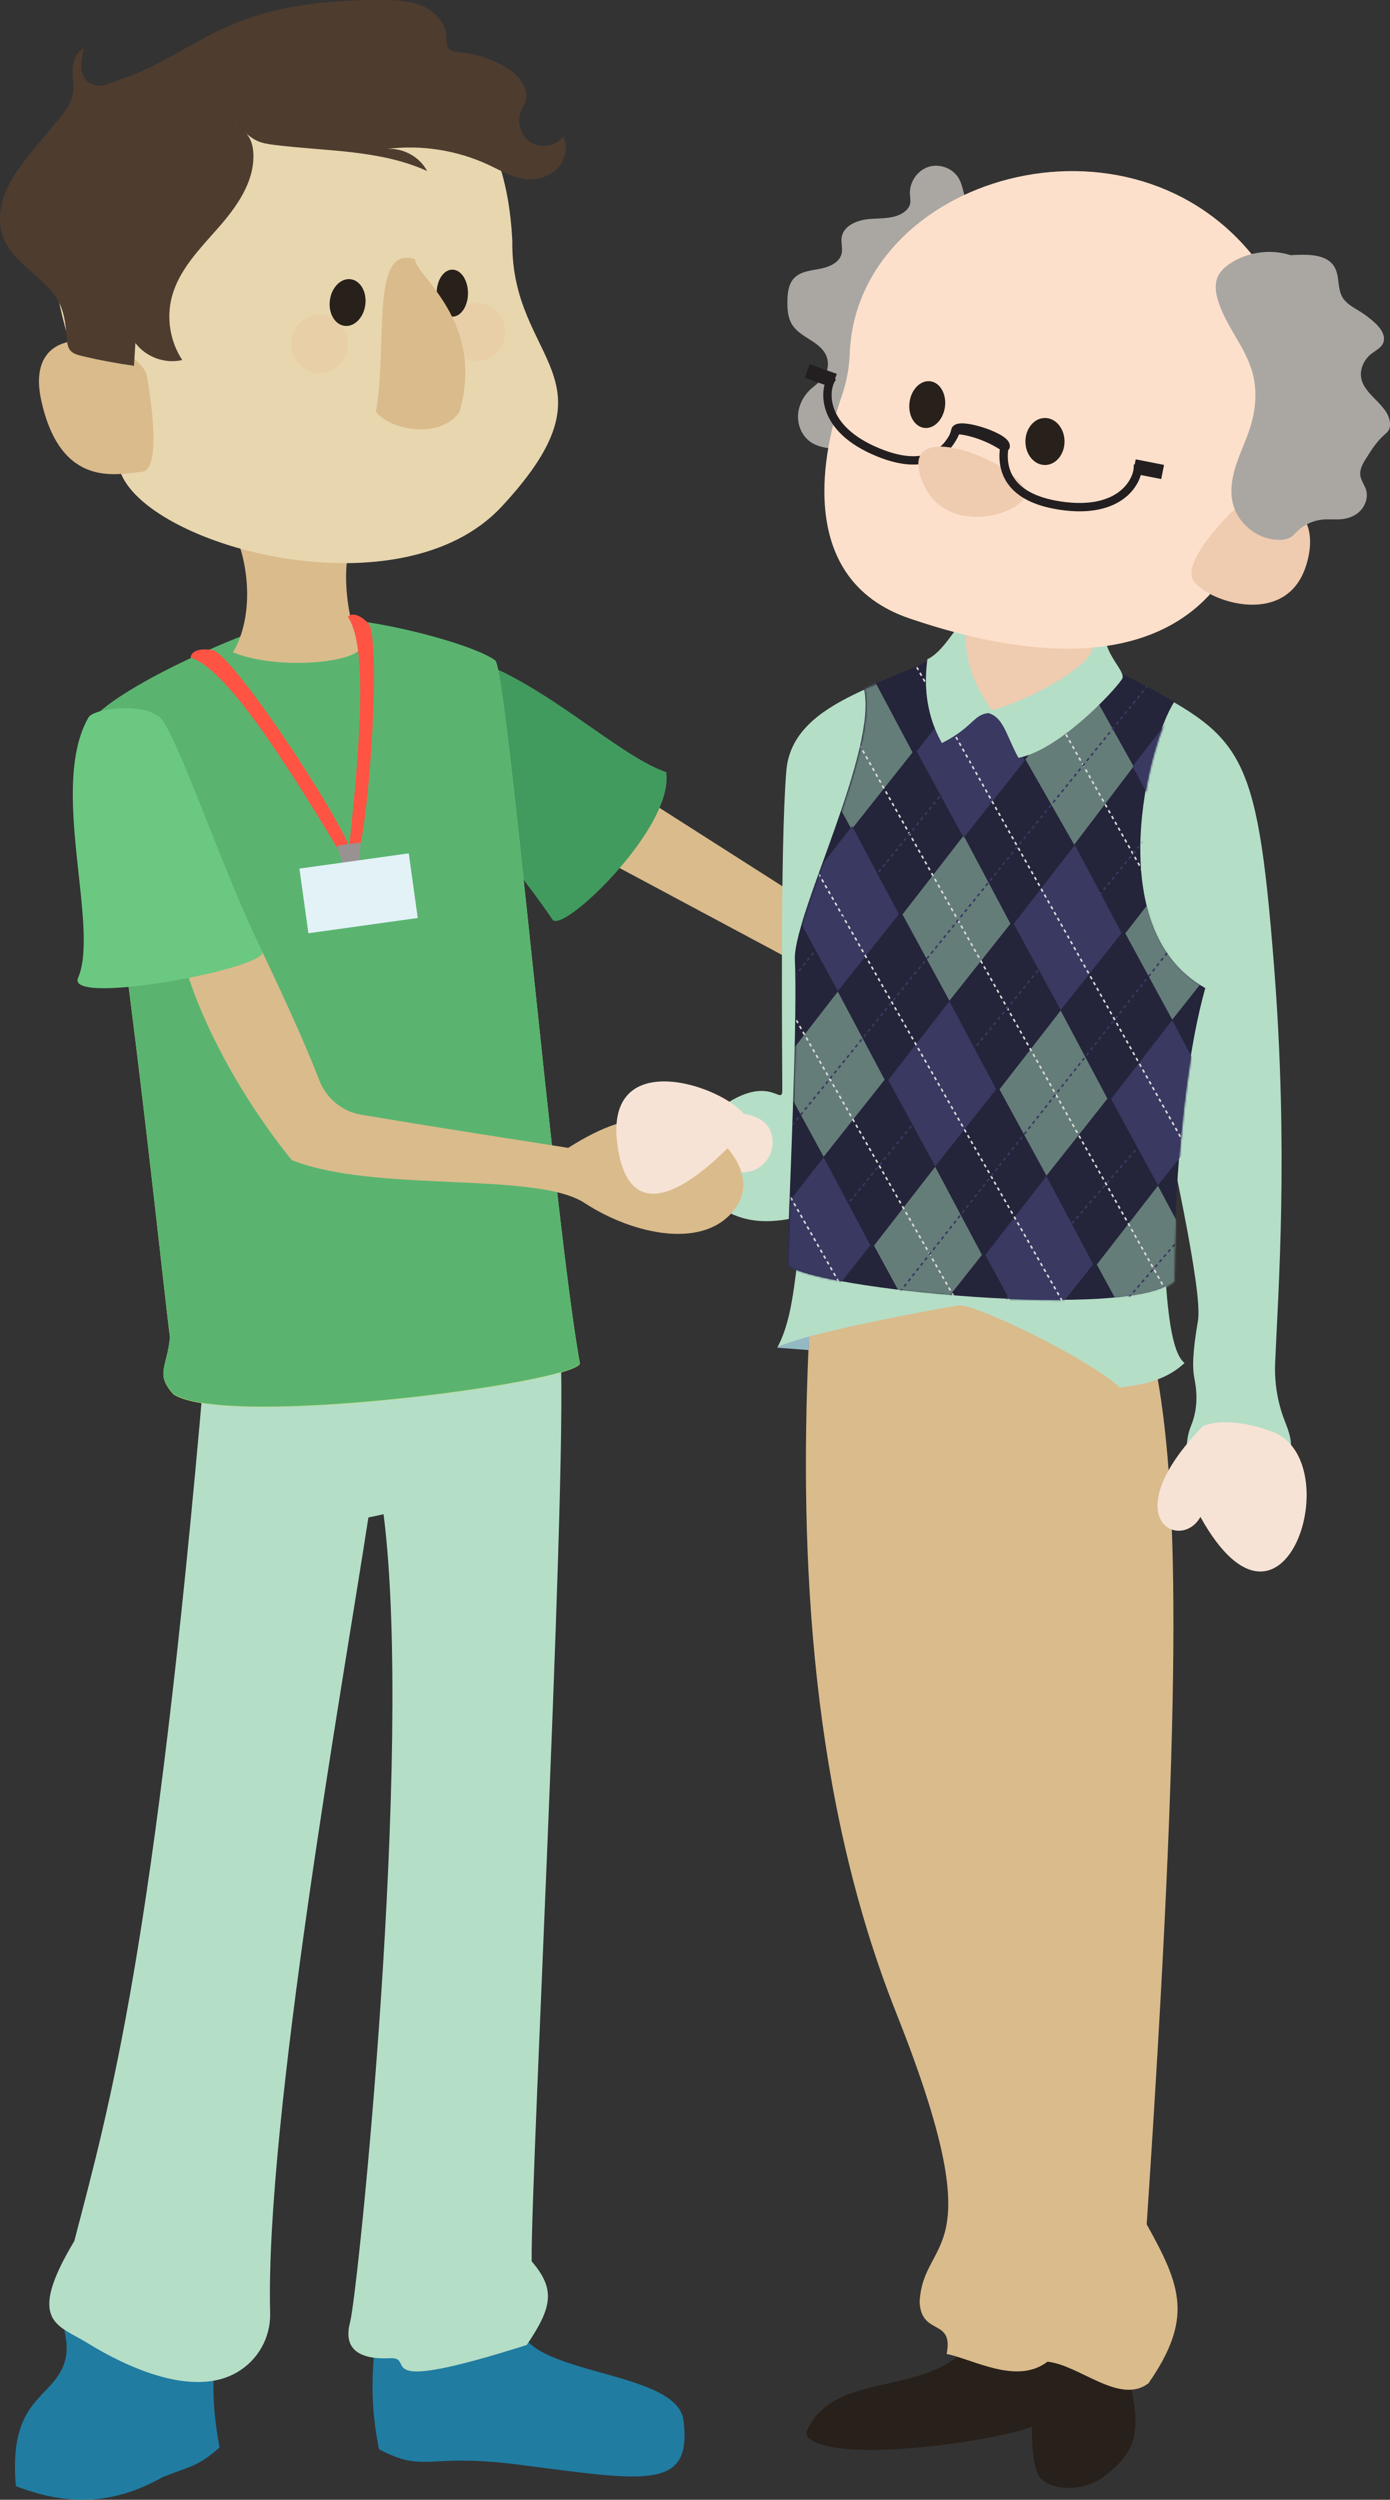 <svg width="831" height="1494" viewBox="0 0 831 1494" fill="none" xmlns="http://www.w3.org/2000/svg">
<rect x="0" y="0" width="831" height="1494" fill="#333333" stroke="none"/>
<g clip-path="url(#clip0_594_1299)">
<path d="M310.591 1388.88C312.406 1420.11 404.739 1415.81 408.621 1446.53C414.023 1489.11 385.285 1482.61 309.494 1472.94C255.183 1465.98 254.001 1478.34 226.529 1463.79C219.524 1427.71 224.377 1411.54 223.828 1395.38C223.279 1379.22 255.056 1378.67 260.458 1389.98C265.859 1401.29 305.738 1304.87 310.549 1388.88H310.591Z" fill="#207CA1"/>
<path d="M99.972 1403.44C108.412 1361.33 27.81 1335.84 39.246 1396.9C40.217 1401.96 40.09 1407.28 38.486 1412.18C31.397 1433.87 4.769 1433.07 9.495 1485.86C40.217 1497.71 67.689 1497.16 97.313 1480.45C113.476 1474 118.877 1474 131.242 1462.69C124.785 1428.21 127.992 1407.2 132.339 1392.13C136.686 1377.07 118.877 1375.42 100.014 1403.44H99.972Z" fill="#207CA1"/>
<path d="M384.612 476.666L534.958 572.525L516.976 597.165L351.042 508.425L384.612 476.666Z" fill="#DABB8C"/>
<path d="M259.606 390.325C307.391 390.049 365.639 450.697 398.253 461.418C403.57 493.845 336.371 558.539 330.287 549.589C301.999 507.626 241.611 440.828 238.574 427.667C235.537 414.506 253.159 390.415 259.614 390.366L259.606 390.325Z" fill="#419B5F"/>
<path d="M673.497 404.457C742.486 440.473 751.177 444.213 761.637 576.898C770.419 688.468 764.105 772.206 762.342 814.391C761.832 826.286 763.733 838.192 768.105 849.311C772.478 860.429 773.833 866.624 767.37 876.635C742.412 885.556 717.261 876.14 709.348 867.084C709.44 861.336 710.172 856.651 712.24 851.643C715.77 842.936 715.977 833.388 714.127 824.194C712.796 817.662 712.853 808.991 716.189 789.31C722.158 754.253 641.438 453.936 652.649 429.682C663.86 405.428 673.539 404.46 673.539 404.46L673.497 404.457Z" fill="#B5DEC7"/>
<path d="M584.215 1394.62C561.301 1435.01 500.068 1414.29 482.64 1452.27C481.88 1453.95 482.26 1456.11 483.611 1457.2C504.373 1474.25 613.206 1455.73 620.296 1448.47C628.947 1402.13 624.01 1388.84 624.01 1388.84L581.472 1388.46L584.257 1394.58L584.215 1394.62Z" fill="#28201A"/>
<path d="M623.419 1395.34C631.31 1386.01 669.459 1374.24 671.189 1393.19C675.451 1440.2 692.036 1458.51 656.841 1482.27C642.493 1490.16 625.36 1487.21 620.929 1479.4C615.19 1469.36 615.19 1432.35 623.461 1395.38L623.419 1395.34Z" fill="#28201A"/>
<path d="M535.77 1202.96C595.018 1352.09 551.932 1334.78 549.78 1375.84C550.835 1396.35 570.289 1385.25 565.943 1406.86C582.105 1410.11 607.931 1425.51 626.246 1411.46C645.658 1413.61 669.375 1437.41 686.592 1424.41C713.558 1385.51 706.004 1366.1 685.537 1329.38C706.257 1019.22 705.118 897.607 691.909 822.831C683.343 826.038 674.903 826.882 669.375 827.515C649.963 809.707 583.709 777.847 573.454 778.354C563.495 779.957 516.906 788.397 487.282 796.119C486.058 796.457 484.919 796.752 483.779 797.048C483.653 799.748 483.526 802.449 483.4 805.192C477.787 932.421 485.13 1075.56 535.77 1202.96Z" fill="#DABB8C"/>
<path d="M483.779 798.778C484.919 798.482 486.058 798.187 487.282 797.849C516.906 790.127 563.495 781.729 573.454 780.126C583.709 779.62 649.963 811.395 669.374 829.161C674.903 828.528 683.343 827.684 691.909 824.477C687.098 797.301 680.684 776.328 673.13 754.722C671.231 749.279 669.248 743.793 667.222 738.138C667.222 738.138 540.876 734.889 487.788 743.413C487.62 743.455 487.451 743.455 487.282 743.498C485.974 760.461 484.834 777.847 483.948 795.571C483.948 796.626 483.864 797.723 483.779 798.778Z" fill="#DABB8C"/>
<path d="M464.663 805.445L483.4 806.88C483.526 804.179 483.653 801.479 483.779 798.778C484.919 798.482 486.058 798.187 487.282 797.849L487.198 793.883L483.948 795.571L466.646 804.432L466.266 804.601L464.663 805.445Z" fill="#93B9C5"/>
<path d="M464.663 805.445C465.127 805.192 465.676 804.897 466.267 804.601L466.646 804.432C470.444 802.702 476.437 800.803 483.779 798.778C484.919 798.482 486.058 798.187 487.282 797.849C516.906 790.127 563.495 781.729 573.454 780.126C583.709 779.62 649.963 811.395 669.375 829.161C674.903 828.528 683.343 827.684 691.909 824.477C697.522 822.409 703.219 819.286 708.156 814.602C700.054 808.146 697.902 781.223 696.298 756.959C696.298 756.959 689.124 756.115 673.13 754.722C644.012 752.191 585.608 747.844 487.788 743.413C484.792 743.244 481.754 743.118 478.673 742.991C474.875 760.208 474.875 786.625 464.663 805.445Z" fill="#B5DEC7"/>
<path d="M574 384C540.071 409.361 473.902 415.691 470.104 460.633C466.306 505.574 467.699 637.698 467.699 651.286C467.699 664.874 456.389 627.233 403.048 688.379C425.667 729.143 448.835 735.43 482.257 726.02C515.68 716.61 567.375 407.251 567.375 407.251L574 384Z" fill="#B5DEC7"/>
<path d="M702 419.5C686.555 443.216 657.559 555.503 720.563 590.527C701.7 657.876 701.7 765.609 701.7 765.609C677.983 789.325 485.678 770.462 470.571 755.904C472.723 696.108 476.774 607.744 475.171 572.213C475.973 543.392 525 447.5 516.5 411.5C534.984 403.06 553.662 397.384 575.269 383.965C612.489 384.64 633.505 380.083 651.102 393.629C665 399.5 684 409 702 419.5Z" fill="#24243A"/>
<path d="M51.737 1399.98C64.692 1408 111.366 1435.47 141.707 1417.83C154.283 1410.53 161.879 1396.94 161.499 1382.43C158.461 1267.82 204.881 1006.86 220.241 906.933L229.314 904.992C247.376 1047.62 213.827 1371.37 209.311 1387.83C204.501 1405.64 217.203 1410.24 233.365 1409.39C249.528 1408.59 217.92 1432.22 314.896 1401.5C330.256 1378.88 332.155 1368.12 317.85 1351.5C317.048 1303.81 342.072 827.853 334.012 797.174C334.012 797.174 153.017 810.889 122.295 817.345C92.376 1165.61 65.452 1258.57 44.437 1339.34C15.319 1387.83 34.731 1389.47 51.695 1399.98H51.737Z" fill="#B5DEC7"/>
<path d="M179.434 369.66C213.489 366.369 282.57 384.725 296.074 394.979C303.079 400.381 331.649 732.737 346.714 815.151C340.258 827.009 136.601 853.931 103.769 833.465C92.46 821.059 100.014 817.176 101.617 798.989C99.465 788.228 67.689 475.747 50.977 437.515C53.678 416.501 157.11 371.812 179.476 369.618L179.434 369.66Z" fill="#B9D870"/>
<path d="M179.457 369.39C213.512 366.098 282.593 384.454 296.097 394.709C303.102 400.11 331.671 732.466 346.737 814.88C340.28 826.738 136.624 853.661 103.792 833.195C92.483 820.788 100.036 816.906 101.64 798.718C99.488 787.958 67.711 475.477 51 437.245C53.701 416.23 157.133 371.542 179.499 369.347L179.457 369.39Z" fill="#5AB470"/>
<path d="M209.565 326.026C203.91 340.585 207.961 373.711 215.219 384.218C222.478 394.726 169.179 401.984 139.26 389.873C151.371 369.66 149.767 338.137 139.26 316.321C177.239 323.579 209.565 326.026 209.565 326.026Z" fill="#DABB8C"/>
<path d="M133.9 31.354C167.744 25.868 299.282 0.127 306.287 143.939C305.19 217.196 372.54 224.75 299.83 302.859C240.075 367.043 91.363 327.63 72.499 283.448C53.636 239.266 -39.541 59.331 133.9 31.354Z" fill="#E8D6AF"/>
<ellipse cx="191" cy="205.5" rx="17" ry="17.5" fill="#EBC099" fill-opacity="0.31"/>
<ellipse cx="285" cy="198.5" rx="17" ry="17.5" fill="#EBC099" fill-opacity="0.31"/>
<path d="M579.834 124.197C576 119.111 576.342 111.88 573.067 106.405C569.496 100.448 561.536 97.586 554.949 99.772C548.363 101.958 543.713 108.846 543.983 115.811C544.086 117.963 544.575 120.165 543.992 122.207C543.501 123.859 542.354 125.273 541.009 126.365C535.35 130.926 527.291 130.318 520.053 130.866C512.814 131.415 504.249 134.706 503.181 141.873C502.697 145.05 503.874 148.336 503.175 151.489C501.926 157.063 495.586 159.651 489.959 160.694C484.331 161.736 478.075 162.368 474.342 166.677C471.381 170.113 470.872 174.944 470.757 179.444C470.648 184.494 470.901 189.81 473.607 194.105C478.422 201.69 489.49 203.772 493.578 211.759C495.722 215.935 495.345 221.305 492.631 225.143C490.561 228.12 487.387 230.092 484.719 232.528C480.369 236.551 477.389 242.192 477.105 248.147C476.821 254.102 479.303 260.197 484.063 263.762C488.415 267.024 494.089 267.968 499.521 268.086C506.994 268.28 514.524 267.198 521.653 264.922C525.157 263.811 528.669 262.317 531.326 259.755C533.906 257.285 535.525 254.008 537.107 250.778C544.794 235.025 552.582 218.968 555.178 201.67C556.327 193.987 556.408 186.185 557.301 178.483C559.059 162.74 564.025 147.353 571.84 133.538C574.223 129.305 577.026 125.036 581.116 122.391" fill="#AAA7A3"/>
<path d="M760.412 855.584C806.747 872.463 767.965 997.076 717.663 906.602C705.805 927.786 665.588 907.699 719.098 852.377C735.598 845.54 760.412 855.626 760.412 855.626V855.584Z" fill="#F7E3D5"/>
<path d="M426.326 686.135C428.225 695.883 437.636 702.213 447.384 700.356C457.132 698.499 463.462 689.047 461.605 679.299C459.749 669.551 451.773 666.428 440.548 665.078C430.715 663.896 424.469 676.387 426.326 686.135Z" fill="#F7E3D5"/>
<path d="M270.417 189.261C265.243 189.261 261.048 182.97 261.048 175.209C261.048 167.448 265.243 161.157 270.417 161.157C275.591 161.157 279.785 167.448 279.785 175.209C279.785 182.97 275.591 189.261 270.417 189.261Z" fill="#28201A"/>
<path d="M205.943 194.745C200.099 193.963 196.195 187.093 197.224 179.401C198.254 171.709 203.826 166.107 209.67 166.889C215.515 167.67 219.418 174.54 218.389 182.232C217.36 189.925 211.788 195.526 205.943 194.745Z" fill="#28201A"/>
<path d="M248.093 154.911C248.093 164.406 290.462 191.919 274.679 246.144C263.538 262.644 233.365 257.285 224.757 246.144C231.931 204.494 221.17 146.302 248.093 154.911Z" fill="#DABB8C"/>
<path d="M140.61 72.877C142.889 75.198 145.041 77.688 147.404 79.84C145.927 77.899 144.155 76.168 142.383 74.523C141.792 73.974 141.201 73.425 140.61 72.877Z" fill="#28201A"/>
<path d="M87.565 223.484C78.576 201.92 12.871 186.476 24.729 239.646C36.587 292.816 70.685 283.11 84.695 282.013C98.706 280.916 87.565 223.484 87.565 223.484Z" fill="#DABB8C"/>
<path d="M140.399 72.666C139.808 72.075 139.217 71.485 138.584 70.936C138.162 70.556 137.74 70.219 137.318 69.839C138.373 70.767 139.386 71.738 140.399 72.666Z" fill="#28201A"/>
<path d="M2.11 142.378C8.609 158.667 28.654 166.136 35.912 182.087C38.824 188.459 39.372 195.59 39.963 202.553C40.174 204.958 40.47 207.448 41.947 209.347C43.635 211.373 46.377 212.132 48.952 212.765C59.248 215.213 69.63 217.154 80.095 218.631C80.391 214.116 80.686 209.558 80.939 205.001C87.227 213.44 98.748 217.618 108.96 215.171C101.702 204.199 99.381 190.062 102.757 177.361C107.019 161.283 119.299 148.877 130.271 136.386C141.243 123.937 151.877 109.21 151.497 92.626C151.413 89.25 150.864 85.79 149.303 82.793C148.755 81.739 148.121 80.768 147.404 79.84C145.041 77.687 142.889 75.198 140.61 72.877C141.201 73.425 141.792 73.974 142.382 74.522C144.155 76.168 145.927 77.898 147.404 79.84C149.261 81.528 151.202 83.004 153.481 84.059C156.73 85.621 160.359 86.127 163.904 86.591C194.752 90.474 227.077 89.376 255.351 102.205C250.836 93.596 240.835 88.237 231.171 89.039C251.891 86.38 273.328 89.756 292.276 98.618C299.619 102.036 306.793 106.382 314.853 107.1C321.605 107.691 328.737 105.454 333.379 100.517C337.979 95.58 339.709 87.857 336.839 81.696C332.535 87.14 324.179 88.828 318.103 85.536C311.984 82.203 308.903 74.269 311.097 67.686C311.984 65.112 313.545 62.791 314.262 60.133C316.541 51.398 308.565 43.338 300.59 39.076C292.361 34.687 283.245 31.944 273.962 31.1C272.02 30.931 269.826 30.72 268.433 29.328C266.619 27.471 266.999 24.475 266.914 21.901C266.577 13.799 260.247 6.963 252.862 3.671C245.477 0.422 237.163 0.084 229.061 -0C197.453 -0.253 165.212 2.996 136.263 15.698C114.699 25.192 95.414 39.793 73.006 47.093L61.823 51.145C61.823 51.145 62.076 51.187 62.203 51.187C58.742 51.355 55.282 50.934 52.581 48.866C46.968 44.477 48.361 35.7 50.302 28.821C45.491 30.847 43.55 36.67 43.423 41.861C43.339 47.093 44.436 52.368 43.255 57.432C42.031 62.749 38.444 67.18 34.984 71.358C30.384 76.886 25.826 82.414 21.226 87.942C14.77 95.749 8.271 103.682 4.093 112.923C-0.085 122.123 -1.646 133.01 2.11 142.378Z" fill="#4E3C2F"/>
<path d="M140.61 72.877C142.889 75.198 145.041 77.688 147.404 79.84C145.927 77.899 144.155 76.168 142.383 74.523C141.792 73.974 141.201 73.425 140.61 72.877Z" fill="#28201A"/>
<path d="M402.798 666.949C418.581 667.16 457.826 696.699 439.723 722.018C421.619 747.338 378.659 738.012 349.415 718.938C320.17 699.864 224.292 713.157 174.454 693.365C146.349 658.805 118.624 610.741 108.2 568.458C115.374 555.714 152.848 560.735 152.848 560.735C152.848 560.735 177.577 611.12 190.828 645.47C195.048 656.4 204.458 664.248 215.641 666.147C258.263 673.363 293.247 678.723 339.709 686.023C359.838 673.363 376.17 666.654 402.798 667.034V666.949Z" fill="#DABB8C"/>
<path d="M446.77 673.405C454.619 657.496 358.868 615.551 369.249 685.263C379.63 754.975 446.77 673.405 446.77 673.405Z" fill="#F7E3D5"/>
<path d="M52.834 428.907C29.118 470.388 59.839 554.152 46.631 584.578C39.626 601.541 161.668 578.374 156.815 568.669C134.196 523.432 105.626 438.022 95.667 428.865C85.708 419.708 56.041 423.252 52.834 428.865V428.907Z" fill="#6BC881"/>
<path d="M127 388.5C140 390.5 220 513 210.5 515C208.271 511.751 208.93 518.55 206.5 515C157 431.5 130.64 398.547 114 393C114 390.833 116.6 386.9 127 388.5Z" fill="#FF5443"/>
<path d="M220.22 372.557C228.796 381.342 219.24 518.572 211.015 514.764C211.188 511.064 207.834 516.565 208.028 512.526C218.298 421.801 217.255 382.177 207.967 368.678C209.193 367.043 213.359 365.529 220.22 372.557Z" fill="#FF5443"/>
<path d="M201.5 505.5L215.5 503.5L214.809 517.37L205.886 518.543L201.5 505.5Z" fill="#999292"/>
<rect x="179" y="519.122" width="66" height="39" transform="rotate(-7.934 179 519.122)" fill="#E3F2F7"/>
<mask id="mask0_594_1299" style="mask-type:alpha" maskUnits="userSpaceOnUse" x="471" y="384" width="250" height="394">
<path d="M702.429 419.752C686.984 443.468 657.988 555.755 720.992 590.78C702.129 658.129 702.129 765.862 702.129 765.862C678.413 789.577 486.108 770.715 471 756.156C473.152 696.361 477.203 607.997 475.6 572.466C476.402 543.644 525.429 447.752 516.929 411.752C535.413 403.313 554.092 397.637 575.698 384.218C612.918 384.893 633.934 380.335 651.531 393.881C665.429 399.752 684.429 409.252 702.429 419.752Z" fill="#24243A"/>
</mask>
<g mask="url(#mask0_594_1299)">
<path d="M464.338 639.749L500.896 592.645L528.875 645.299L492.41 691.341L464.338 639.749Z" fill="#98C2AB" fill-opacity="0.56"/>
<path d="M539.543 546.519L576.1 499.415L604.079 552.068L567.614 598.111L539.543 546.519Z" fill="#98C2AB" fill-opacity="0.56"/>
<path d="M522.523 744.45L559.08 697.345L587.059 749.999L550.594 796.041L522.523 744.45Z" fill="#98C2AB" fill-opacity="0.56"/>
<path d="M597.543 651.069L634.1 603.965L662.08 656.619L625.615 702.661L597.543 651.069Z" fill="#98C2AB" fill-opacity="0.56"/>
<path d="M672.747 557.839L709.305 510.735L737.284 563.388L700.819 609.43L672.747 557.839Z" fill="#98C2AB" fill-opacity="0.56"/>
<path d="M655.727 755.769L692.285 708.665L720.264 761.319L683.799 807.361L655.727 755.769Z" fill="#98C2AB" fill-opacity="0.56"/>
<path d="M481.033 444.104L517.59 397L545.57 449.653L509.105 495.695L481.033 444.104Z" fill="#98C2AB" fill-opacity="0.56"/>
<path d="M613.071 453.847L648.65 406L677.708 458.066L642.199 504.849L613.071 453.847Z" fill="#98C2AB" fill-opacity="0.56"/>
<path d="M472.848 540.784L509.406 493.68L537.385 546.333L500.92 592.376L472.848 540.784Z" fill="#393962"/>
<path d="M455.828 738.715L492.386 691.611L520.365 744.264L483.9 790.306L455.828 738.715Z" fill="#393962"/>
<path d="M531.033 645.484L567.59 598.38L595.569 651.034L559.104 697.076L531.033 645.484Z" fill="#393962"/>
<path d="M606.053 552.104L642.611 505L670.59 557.653L634.125 603.695L606.053 552.104Z" fill="#393962"/>
<path d="M589.033 750.035L625.59 702.93L653.57 755.584L617.105 801.626L589.033 750.035Z" fill="#393962"/>
<path d="M664.237 656.804L700.795 609.7L728.774 662.354L692.309 708.396L664.237 656.804Z" fill="#393962"/>
<path d="M548.033 449.104L584.59 402L612.57 454.653L576.105 500.695L548.033 449.104Z" fill="#393962"/>
<path d="M677.033 458.104L713.59 411L741.57 463.653L705.105 509.695L677.033 458.104Z" fill="#393962"/>
<line x1="479.434" y1="504.752" x2="645.434" y2="795.752" stroke="#D9D9D9" stroke-dasharray="2 2"/>
<line x1="434.434" y1="536.752" x2="600.434" y2="827.752" stroke="#D9D9D9" stroke-dasharray="2 2"/>
<line x1="389.434" y1="569.752" x2="555.434" y2="860.752" stroke="#D9D9D9" stroke-dasharray="2 2"/>
<line x1="484.436" y1="392.755" x2="721.436" y2="814.755" stroke="#D9D9D9" stroke-dasharray="2 2"/>
<line x1="528.436" y1="363.755" x2="765.436" y2="785.755" stroke="#D9D9D9" stroke-dasharray="2 2"/>
<line x1="580.436" y1="337.755" x2="817.436" y2="759.755" stroke="#D9D9D9" stroke-dasharray="2 2"/>
<line y1="-0.5" x2="335.018" y2="-0.5" transform="matrix(-0.619 0.785 0.785 0.619 730.354 529)" stroke="#393962" stroke-dasharray="2 2"/>
<line y1="-0.5" x2="335.018" y2="-0.5" transform="matrix(-0.654 0.756 0.756 0.654 775.946 575.804)" stroke="#393962" stroke-dasharray="2 2"/>
<line y1="-0.5" x2="335.018" y2="-0.5" transform="matrix(-0.654 0.756 0.756 0.654 815.156 614)" stroke="#393962" stroke-dasharray="2 2"/>
<path d="M749.413 421.78L443.742 797.037" stroke="#393962" stroke-dasharray="2 2"/>
<line y1="-0.5" x2="483.997" y2="-0.5" transform="matrix(-0.629 0.778 0.778 0.629 709.252 381.927)" stroke="#393962" stroke-dasharray="2 2"/>
<line y1="-0.5" x2="483.997" y2="-0.5" transform="matrix(-0.628 0.778 0.778 0.628 665.098 348.803)" stroke="#393962" stroke-dasharray="2 2"/>
</g>
<path d="M583.371 376.116H644.012C652.263 376.116 658.951 382.804 658.951 391.055V410C658.951 418.25 646.75 430 638.5 430L601 426C590.5 424 568.432 428.337 568.432 420.087V391.055C568.432 382.804 575.121 376.116 583.371 376.116Z" fill="#EFCBB0"/>
<path d="M660.386 379.154C661.019 392.278 673.51 401.604 670.809 405.824C665.956 413.378 632.914 448.36 608.86 452.918C600.547 437.557 599.829 426.754 587.633 425.531C612.574 421.015 651.018 398.439 652.959 388.143C654.858 378.142 647.557 365.946 647.557 365.946L660.386 379.197V379.154Z" fill="#B5DEC7"/>
<path d="M594.09 426.079C581.556 425.615 583.582 433.802 563.115 444.098C551.257 423.041 553.325 402.87 554.422 394.008C563.579 389.788 570.922 375.525 577.927 368.056C576.577 384.893 576.113 401.098 594.09 426.121V426.079Z" fill="#B5DEC7"/>
<path d="M749.47 286.697C747.022 349.278 698.661 422.239 543.872 369.66C473.314 345.691 493.317 265.049 503.234 236.692C506.061 228.59 507.665 220.15 508.002 211.584C511.842 105.496 677.097 57.01 752.002 156.641C773.017 184.577 762.172 222.682 749.47 286.655V286.697Z" fill="#FDE0CB"/>
<path d="M736.177 306.109C755.926 289.229 793.273 299.652 780.698 338.433C768.122 377.213 717.482 357.844 712.798 345.607C708.114 333.369 736.852 305.349 736.852 305.349" fill="#EFCBB0"/>
<path d="M680.957 277.461L692.966 279.819L692.267 283.38L680.258 281.022L680.957 277.461Z" stroke="#231F20" stroke-width="5" stroke-miterlimit="10"/>
<path d="M497.916 225.256C492.895 231.038 489.392 254.331 522.013 269.059C554.633 283.786 567.546 268.89 572.146 255.935" stroke="#231F20" stroke-width="5" stroke-miterlimit="10"/>
<path d="M613.08 295.306C611.603 307.754 562.06 322.608 550.244 284.545C538.428 246.482 614.979 279.65 613.08 295.306Z" fill="#EFCBB0"/>
<path d="M680.178 277.287C681.528 284.841 672.624 306.657 637.092 302.606C601.559 298.555 598.014 279.186 600.715 265.725" stroke="#231F20" stroke-width="5" stroke-miterlimit="10"/>
<path d="M495.861 228.379L484.337 224.262L485.558 220.844L497.082 224.961L495.861 228.379Z" stroke="#231F20" stroke-width="5" stroke-miterlimit="10"/>
<path d="M600.8 267.666C605.484 262.349 572.695 251.504 571.175 257.074C577.716 256.694 591.642 261.041 600.8 267.666Z" stroke="#231F20" stroke-width="5" stroke-miterlimit="10"/>
<path d="M624.727 277.92C618.271 277.92 613.038 271.629 613.038 263.868C613.038 256.107 618.271 249.816 624.727 249.816C631.183 249.816 636.416 256.107 636.416 263.868C636.416 271.629 631.183 277.92 624.727 277.92Z" fill="#28201A"/>
<path d="M552.478 255.728C546.633 254.947 542.73 248.077 543.759 240.385C544.788 232.692 550.36 227.091 556.205 227.872C562.049 228.654 565.953 235.524 564.923 243.216C563.894 250.908 558.322 256.51 552.478 255.728Z" fill="#28201A"/>
<path d="M756.855 158.245C761.666 153.012 769.557 152.464 776.604 152.295C784.369 152.084 793.653 152.675 797.704 159.384C800.996 164.786 799.35 172.17 802.557 177.656C804.836 181.581 809.183 183.733 813.023 186.138C816.188 188.121 819.184 190.4 821.969 192.932C825.43 196.097 828.763 200.823 826.864 205.127C825.598 207.955 822.56 209.389 820.112 211.246C815.766 214.538 812.896 220.15 813.74 225.594C815.47 236.397 829.903 241.714 830.958 252.601C831.127 254.247 830.958 255.977 830.029 257.369C829.396 258.424 828.384 259.184 827.497 259.986C823.193 263.783 820.028 268.721 816.947 273.574C814.88 276.823 812.685 280.494 813.276 284.334C813.74 287.33 815.766 289.778 816.652 292.647C817.918 296.698 816.652 301.298 813.909 304.547C811.166 307.797 807.115 309.653 802.937 310.202C798.844 310.751 794.666 310.118 790.572 310.54C785.044 311.088 779.727 313.536 775.676 317.418C774.283 318.768 772.975 320.33 771.287 321.3C769.599 322.229 767.658 322.524 765.759 322.608C752.424 323.199 739.426 312.945 736.768 299.694C735.248 292.057 736.852 284.123 739.342 276.781C741.832 269.438 745.292 262.391 747.571 254.964C750.736 244.71 751.664 233.611 748.921 223.231C744.786 207.575 732.885 195.084 728.159 179.597C726.766 174.955 726.049 169.807 728.032 165.376C729.551 161.958 732.463 159.426 735.586 157.359C746.642 150.143 761.033 148.539 773.355 153.139" fill="#AAA7A3"/>
</g>
<defs>
<clipPath id="clip0_594_1299">
<rect width="831" height="1494" fill="white" transform="matrix(-1 0 0 1 831 0)"/>
</clipPath>
</defs>
</svg>
